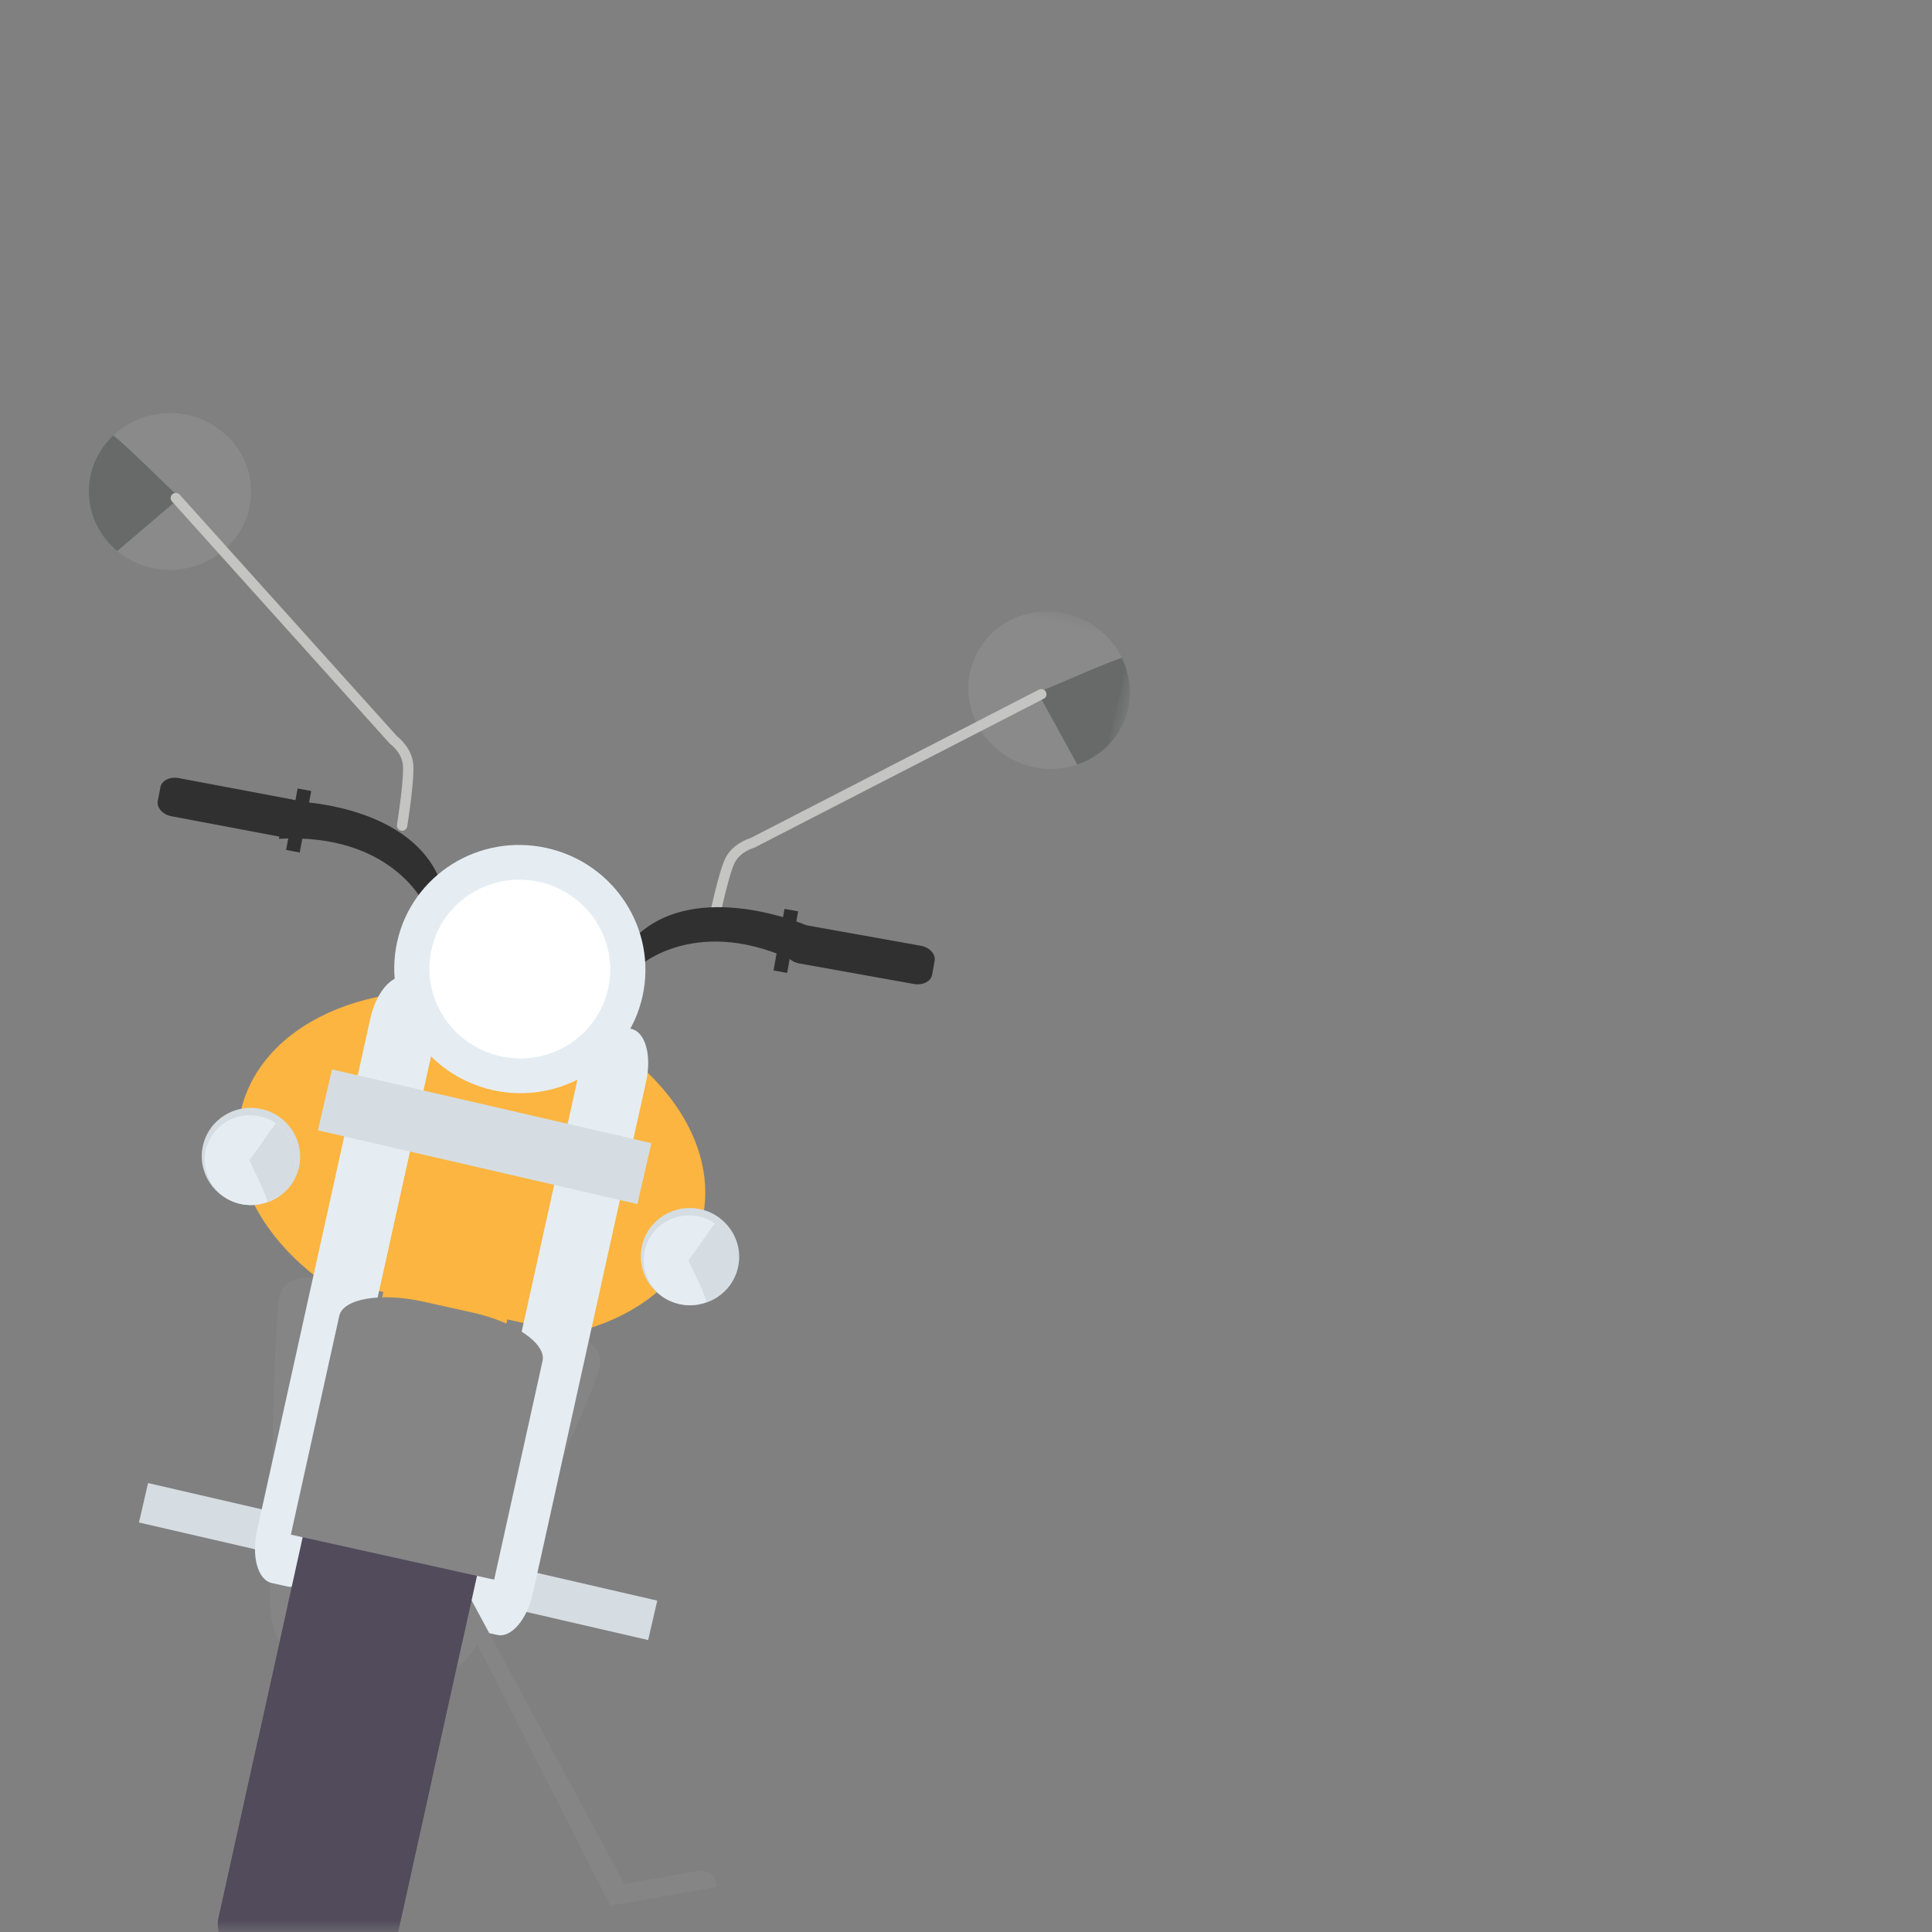 <?xml version="1.0" encoding="UTF-8"?>
<svg width="80px" height="80px" viewBox="0 0 80 80" version="1.1" xmlns="http://www.w3.org/2000/svg" xmlns:xlink="http://www.w3.org/1999/xlink">
    <rect x="0" y="0" width="80" height="80" fill="#808080" stroke="none"/>
    <title>Group 13 Copy</title>
    <defs>
        <rect id="path-1" x="0" y="0" width="80" height="80"></rect>
        <polygon id="path-3" points="0 62.379 44.037 62.379 44.037 0 0 0"></polygon>
    </defs>
    <g id="Desktop" stroke="none" stroke-width="1" fill="none" fill-rule="evenodd">
        <g id="Group-13-Copy">
            <mask id="mask-2" fill="white">
                <use xlink:href="#path-1"></use>
            </mask>
            <g id="Mask"></g>
            <g id="Group-44-Copy" mask="url(#mask-2)">
                <g transform="translate(-9.999, 15.992)" id="Group-42">
                    <g transform="translate(29.373, 36.027) rotate(13) translate(-29.373, -36.027) translate(6.873, 4.527)">
                        <path d="M5.749,16.023 C5.761,16.306 6.073,16.524 6.447,16.508 L11.257,16.313 C11.631,16.298 11.924,16.057 11.912,15.773 L11.888,15.192 C11.877,14.908 11.564,14.691 11.19,14.706 L6.38,14.901 C6.006,14.916 5.713,15.158 5.725,15.442 L5.749,16.023 Z" id="Fill-1" fill="#313030"></path>
                        <polygon id="Fill-3" fill="#313030" points="11.381 16.8 11.954 16.777 11.846 14.188 11.274 14.211"></polygon>
                        <path d="M0.167,4.474 C0.744,6.172 2.639,7.076 4.399,6.494 C6.16,5.912 7.12,4.063 6.544,2.366 C5.968,0.668 4.073,-0.236 2.312,0.346 C0.551,0.929 -0.409,2.777 0.167,4.474" id="Fill-5" fill="#8A8A8A"></path>
                        <path d="M1.785,6.312 C1.044,5.942 0.449,5.303 0.167,4.474 C-0.162,3.506 0.011,2.488 0.546,1.684 C1.146,1.952 3.198,3.238 3.814,3.577 C3.424,4.109 2.118,5.853 1.785,6.312" id="Fill-7" fill="#686A6A"></path>
                        <path d="M15.903,14.939 C15.993,14.909 16.055,14.822 16.049,14.724 C16.043,14.644 15.913,12.748 15.707,12.141 C15.5,11.532 14.923,11.238 14.796,11.179 L3.778,3.456 C3.682,3.389 3.548,3.411 3.479,3.507 C3.41,3.602 3.433,3.734 3.53,3.802 L14.564,11.537 C14.577,11.546 14.591,11.553 14.605,11.56 C14.61,11.561 15.135,11.789 15.3,12.276 C15.488,12.831 15.619,14.733 15.62,14.752 C15.628,14.869 15.73,14.957 15.849,14.95 C15.867,14.948 15.886,14.945 15.903,14.939" id="Fill-9" fill="#C4C4C3"></path>
                        <path d="M17.529,17.775 C17.529,17.775 15.548,15.099 10.983,16.418 L10.992,14.81 C10.992,14.81 15.751,13.717 17.813,16.503 L17.529,17.775 Z" id="Fill-11" fill="#313030"></path>
                        <mask id="mask-4" fill="white">
                            <use xlink:href="#path-3"></use>
                        </mask>
                        <g id="Clip-14"></g>
                        <polygon id="Fill-13" fill="#D5DDE2" mask="url(#mask-4)" points="27.752 45.305 33.348 45.305 33.348 43.63 27.752 43.63"></polygon>
                        <polygon id="Fill-15" fill="#D5DDE2" mask="url(#mask-4)" points="11.709 45.305 17.305 45.305 17.305 43.63 11.709 43.63"></polygon>
                        <path d="M38.609,15.815 C38.624,16.098 38.333,16.342 37.959,16.36 L33.15,16.599 C32.777,16.617 32.463,16.403 32.448,16.12 L32.419,15.538 C32.404,15.255 32.696,15.011 33.069,14.992 L37.877,14.754 C38.251,14.735 38.565,14.95 38.579,15.233 L38.609,15.815 Z" id="Fill-16" fill="#313030" mask="url(#mask-4)"></path>
                        <polygon id="Fill-17" fill="#313030" mask="url(#mask-4)" points="32.743 17.094 32.171 17.122 32.039 14.535 32.612 14.507"></polygon>
                        <path d="M43.95,4.01 C43.533,5.752 41.729,6.823 39.922,6.401 C38.115,5.98 36.988,4.225 37.405,2.483 C37.823,0.741 39.626,-0.33 41.433,0.092 C43.24,0.513 44.367,2.268 43.95,4.01" id="Fill-18" fill="#8A8A8A" mask="url(#mask-4)"></path>
                        <path d="M42.509,5.985 C43.212,5.55 43.746,4.861 43.95,4.01 C44.188,3.016 43.923,2.017 43.315,1.265 C42.743,1.585 40.818,3.051 40.236,3.444 C40.673,3.938 42.135,5.558 42.509,5.985" id="Fill-19" fill="#686A6A" mask="url(#mask-4)"></path>
                        <path d="M29.245,15.845 C29.153,15.824 29.083,15.742 29.08,15.644 C29.078,15.564 29.033,13.664 29.182,13.041 C29.332,12.416 29.88,12.071 30,12.002 L40.26,3.321 C40.35,3.245 40.486,3.255 40.563,3.344 C40.64,3.433 40.63,3.566 40.54,3.643 L30.264,12.337 C30.252,12.347 30.239,12.356 30.226,12.363 C30.221,12.365 29.72,12.639 29.6,13.139 C29.463,13.709 29.509,15.615 29.51,15.634 C29.513,15.751 29.419,15.848 29.3,15.851 C29.281,15.851 29.263,15.849 29.245,15.845" id="Fill-20" fill="#C4C4C3" mask="url(#mask-4)"></path>
                        <path d="M26.673,18.245 C26.673,18.245 28.531,15.483 33.15,16.599 L33.069,14.992 C33.069,14.992 28.264,14.111 26.332,16.987 L26.673,18.245 Z" id="Fill-21" fill="#313030" mask="url(#mask-4)"></path>
                        <path d="M31.616,27.952 C31.561,31.843 27.121,34.936 21.701,34.861 C16.28,34.786 11.93,31.57 11.986,27.679 C12.041,23.788 16.48,20.695 21.901,20.77 C27.322,20.845 31.672,24.061 31.616,27.952" id="Fill-22" fill="#FBB540" mask="url(#mask-4)"></path>
                        <path d="M16.858,33.75 C16.858,33.75 15.317,33.748 15.274,34.855 C15.231,35.961 17.77,47.38 17.77,47.38 C17.77,47.38 18.192,49.369 19.564,49.222 L19.422,33.728 L16.858,33.75 Z" id="Fill-23" fill="#858586" mask="url(#mask-4)"></path>
                        <path d="M27.244,33.658 C27.244,33.658 28.785,33.629 28.848,34.694 C28.91,35.759 26.577,46.799 26.577,46.799 C26.577,46.799 26.191,48.722 24.816,48.605 L24.68,33.681 L27.244,33.658 Z" id="Fill-24" fill="#858586" mask="url(#mask-4)"></path>
                        <path d="M19.34,44.506 C19.35,45.604 18.884,46.499 18.298,46.504 L17.626,46.51 C17.041,46.515 16.558,45.629 16.548,44.531 L16.349,22.809 C16.339,21.711 16.806,20.817 17.391,20.812 L18.063,20.806 C18.649,20.801 19.132,21.687 19.142,22.785 L19.34,44.506 Z" id="Fill-25" fill="#E5EDF3" mask="url(#mask-4)"></path>
                        <path d="M28.262,44.506 C28.271,45.604 27.805,46.499 27.22,46.504 L26.547,46.51 C25.962,46.515 25.479,45.629 25.469,44.531 L25.271,22.809 C25.261,21.711 25.727,20.817 26.312,20.812 L26.985,20.806 C27.57,20.801 28.053,21.687 28.063,22.785 L28.262,44.506 Z" id="Fill-26" fill="#E5EDF3" mask="url(#mask-4)"></path>
                        <path d="M14.858,29.477 C14.868,30.588 13.963,31.497 12.837,31.507 C11.712,31.517 10.791,30.624 10.78,29.513 C10.77,28.402 11.675,27.493 12.801,27.483 C13.926,27.473 14.847,28.366 14.858,29.477" id="Fill-27" fill="#D5DDE2" mask="url(#mask-4)"></path>
                        <path d="M14.703,29.632 C14.712,30.658 13.877,31.497 12.838,31.507 C11.798,31.516 10.947,30.692 10.938,29.666 C10.929,28.64 11.764,27.801 12.804,27.792 C13.843,27.782 14.693,28.606 14.703,29.632" id="Fill-28" fill="#E5EDF3" mask="url(#mask-4)"></path>
                        <path d="M13.909,31.163 C14.394,30.823 14.709,30.264 14.703,29.632 C14.696,28.855 14.205,28.195 13.516,27.924 C13.281,28.41 13.03,29.166 12.786,29.649 C13.203,30.219 13.549,30.556 13.909,31.163" id="Fill-29" fill="#D5DDE2" mask="url(#mask-4)"></path>
                        <path d="M33.503,29.428 C33.513,30.54 32.609,31.448 31.483,31.458 C30.357,31.468 29.436,30.576 29.426,29.465 C29.416,28.354 30.32,27.445 31.446,27.435 C32.572,27.425 33.493,28.317 33.503,29.428" id="Fill-30" fill="#D5DDE2" mask="url(#mask-4)"></path>
                        <path d="M33.348,29.584 C33.358,30.61 32.522,31.449 31.483,31.458 C30.443,31.468 29.593,30.644 29.584,29.618 C29.574,28.592 30.409,27.752 31.449,27.743 C32.488,27.734 33.339,28.558 33.348,29.584" id="Fill-31" fill="#E5EDF3" mask="url(#mask-4)"></path>
                        <path d="M32.555,31.115 C33.039,30.775 33.354,30.215 33.348,29.584 C33.341,28.807 32.851,28.146 32.162,27.875 C31.926,28.361 31.676,29.118 31.432,29.601 C31.849,30.171 32.194,30.507 32.555,31.115" id="Fill-32" fill="#D5DDE2" mask="url(#mask-4)"></path>
                        <path d="M25.997,19.393 C26.017,21.614 24.208,23.432 21.957,23.452 C19.706,23.472 17.865,21.687 17.845,19.465 C17.825,17.244 19.633,15.426 21.884,15.406 C24.135,15.386 25.976,17.171 25.997,19.393" id="Fill-33" fill="#878888" mask="url(#mask-4)"></path>
                        <path d="M27.124,19.383 C27.15,22.219 24.841,24.538 21.968,24.564 C19.094,24.59 16.744,22.311 16.718,19.475 C16.692,16.639 19,14.32 21.874,14.294 C24.747,14.268 27.098,16.547 27.124,19.383" id="Fill-34" fill="#E5EDF3" mask="url(#mask-4)"></path>
                        <path d="M25.666,19.396 C25.685,21.437 24.023,23.107 21.954,23.126 C19.886,23.144 18.194,21.504 18.175,19.462 C18.156,17.421 19.818,15.751 21.887,15.732 C23.955,15.714 25.648,17.354 25.666,19.396" id="Fill-35" fill="#FFFFFF" mask="url(#mask-4)"></path>
                        <path d="M26.716,43.473 L33.413,55.905 L36.449,55.354 C36.806,55.289 37.15,55.523 37.217,55.876 L37.244,56.019 L32.829,56.802 L26.187,43.73 L26.716,43.473 Z" id="Fill-36" fill="#858586" mask="url(#mask-4)" transform="translate(31.715, 50.138) rotate(-13) translate(-31.715, -50.138) "></path>
                        <polygon id="Fill-37" fill="#D5DDE2" mask="url(#mask-4)" points="15.277 27.815 28.852 27.815 28.852 25.226 15.277 25.226"></polygon>
                        <polygon id="Fill-38" fill="#A8A7A1" mask="url(#mask-4)" points="20.136 52.947 18.53 52.961 18.478 47.254 20.084 47.24"></polygon>
                        <polygon id="Fill-39" fill="#A8A7A1" mask="url(#mask-4)" points="25.924 52.895 24.318 52.91 24.266 47.203 25.871 47.189"></polygon>
                        <path d="M25.993,60.434 C26.002,61.485 24.753,62.349 23.203,62.363 L21.423,62.379 C19.873,62.393 18.609,61.551 18.599,60.5 L18.409,39.694 C18.399,38.643 19.648,37.779 21.198,37.765 L22.978,37.749 C24.528,37.735 25.793,38.577 25.802,39.629 L25.993,60.434 Z" id="Fill-40" fill="#514B5B" mask="url(#mask-4)"></path>
                        <path d="M26.573,44.304 L26.488,35.029 C26.481,34.294 25.011,33.712 23.203,33.728 L21.127,33.746 C19.319,33.762 17.859,34.371 17.866,35.105 L17.951,44.381 L26.573,44.304 Z" id="Fill-41" fill="#858586" mask="url(#mask-4)"></path>
                    </g>
                </g>
            </g>
        </g>
    </g>
</svg>